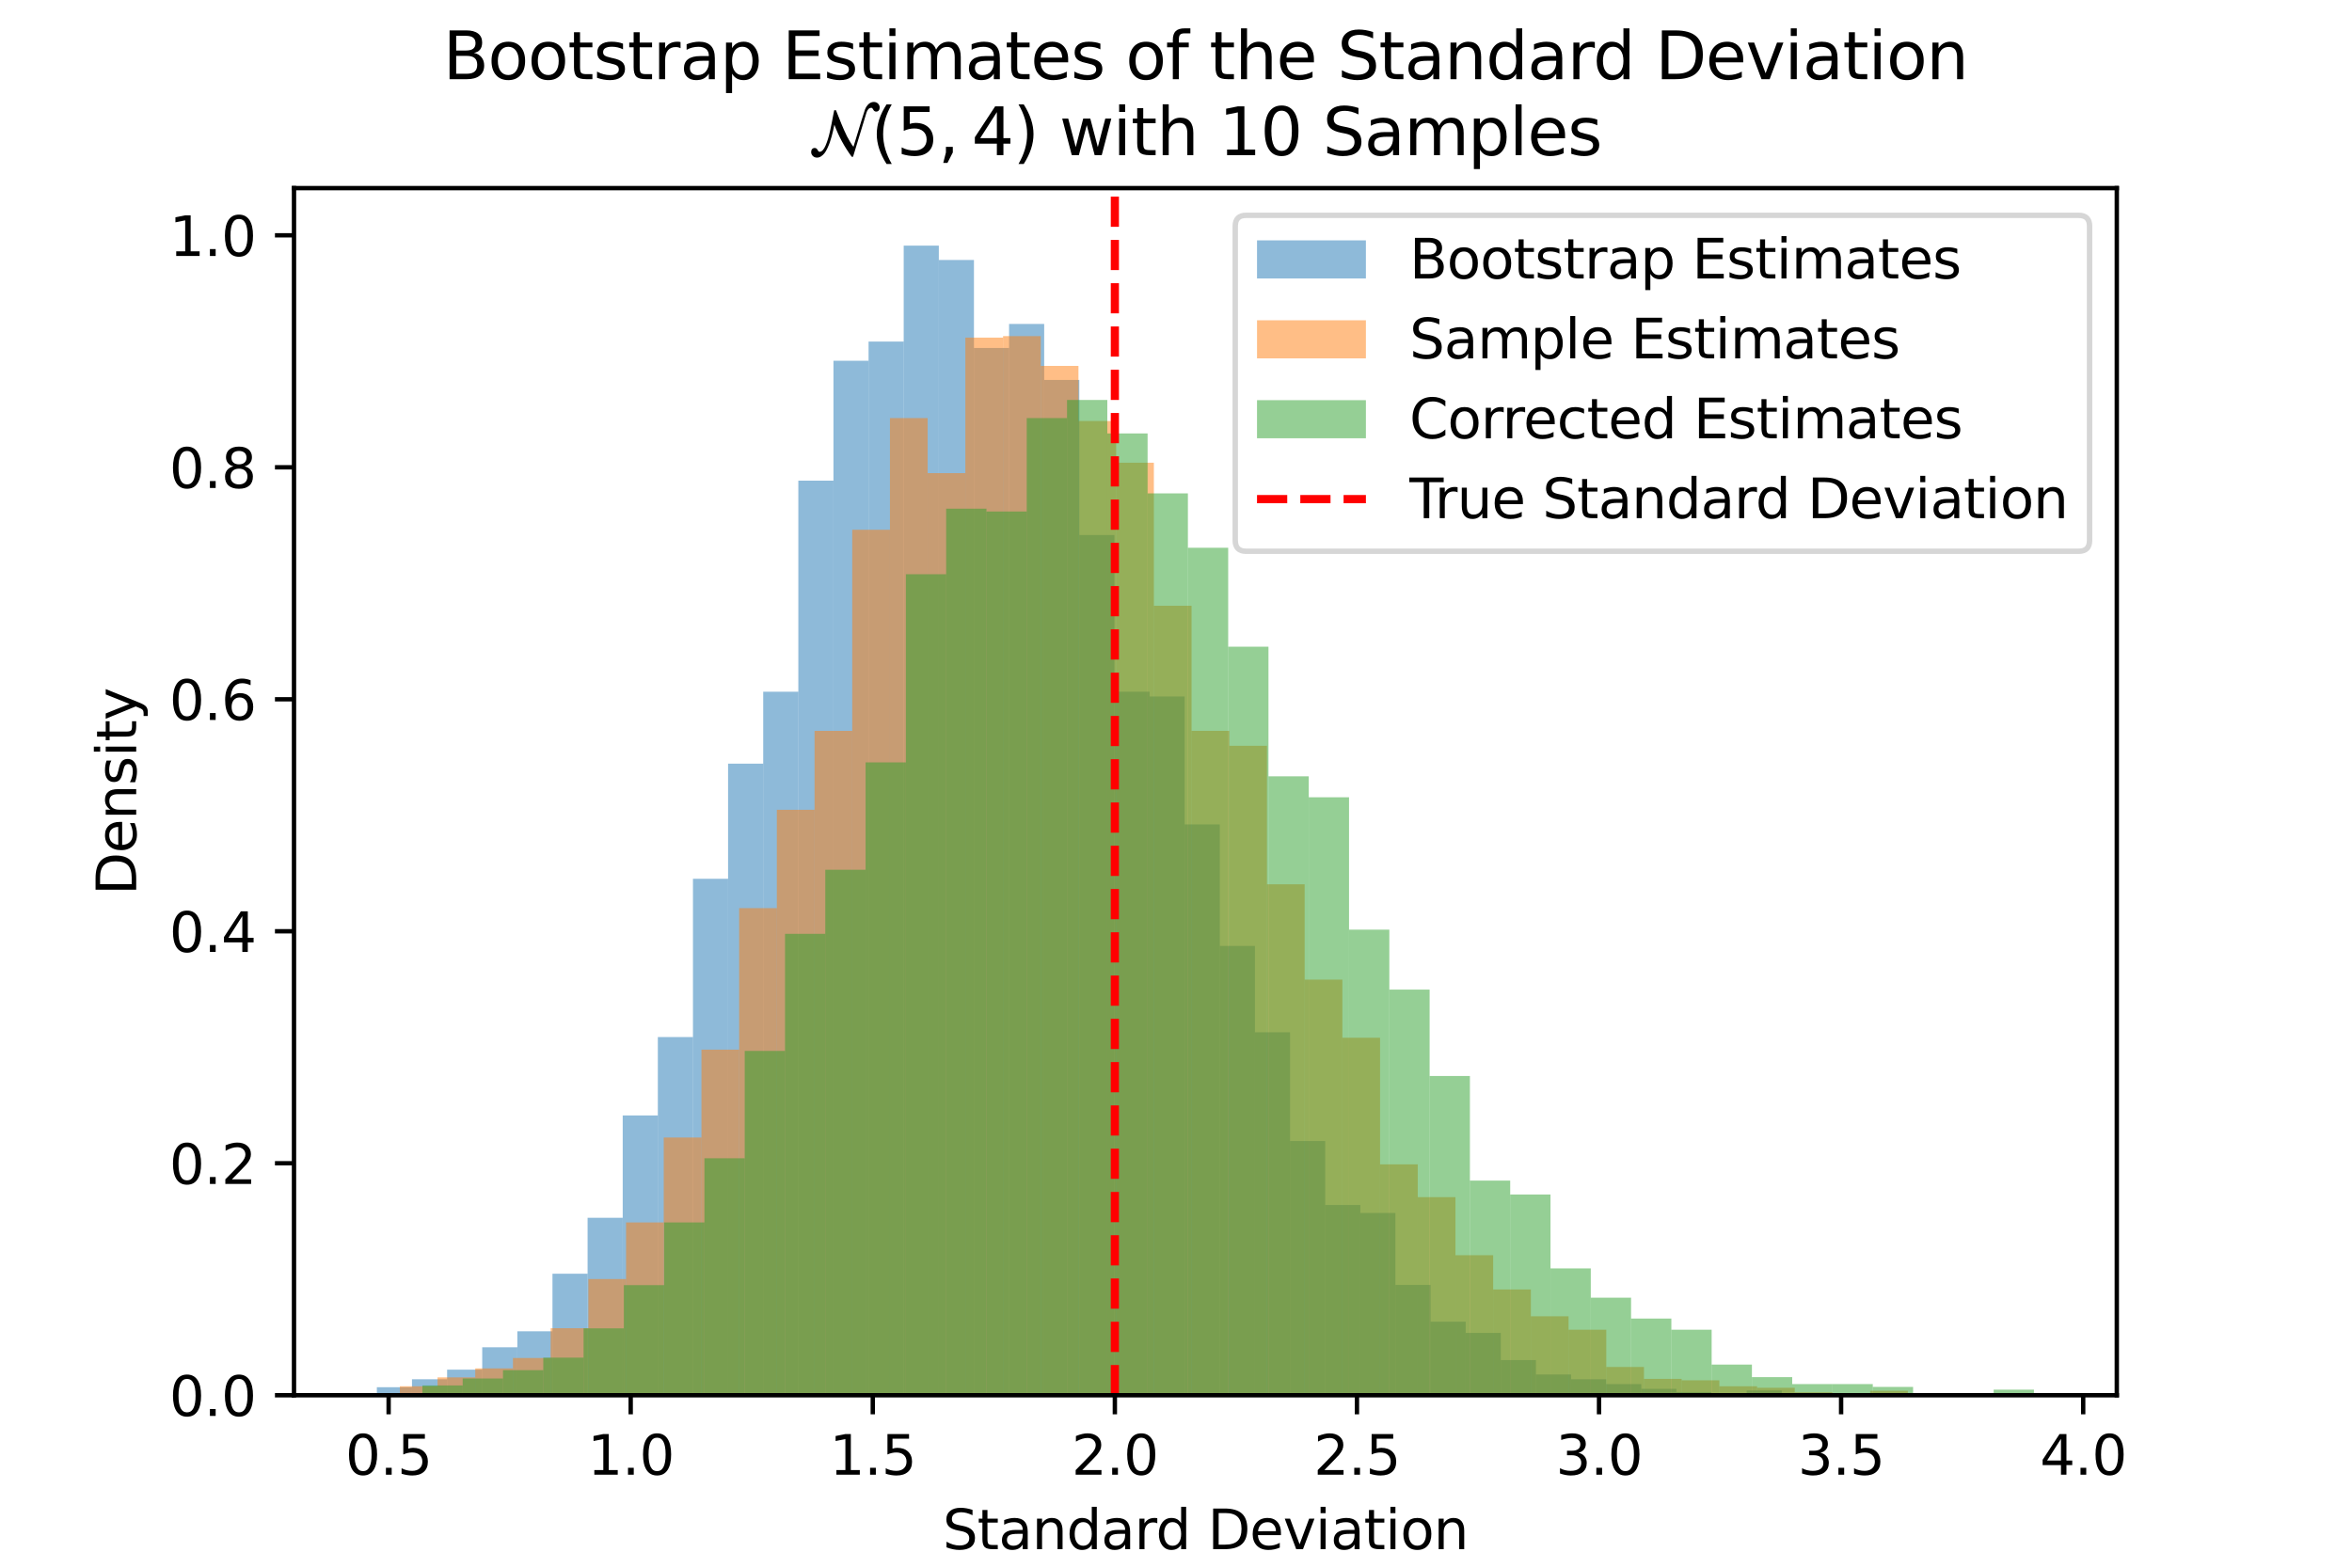 <?xml version="1.0" encoding="utf-8" standalone="no"?>
<!DOCTYPE svg PUBLIC "-//W3C//DTD SVG 1.1//EN"
  "http://www.w3.org/Graphics/SVG/1.1/DTD/svg11.dtd">
<svg xmlns:xlink="http://www.w3.org/1999/xlink" width="432pt" height="288pt" viewBox="0 0 432 288" xmlns="http://www.w3.org/2000/svg" version="1.1">
 <defs>
  <style type="text/css">*{stroke-linejoin: round; stroke-linecap: butt}</style>
 </defs>
 <g id="figure_1">
  <g id="patch_1">
   <path d="M 0 288 
L 432 288 
L 432 0 
L 0 0 
z
" style="fill: #ffffff"/>
  </g>
  <g id="axes_1">
   <g id="patch_2">
    <path d="M 54 256.32 
L 388.8 256.32 
L 388.8 34.56 
L 54 34.56 
z
" style="fill: #ffffff"/>
   </g>
   <g id="patch_3">
    <path d="M 69.218 256.32 
L 75.669 256.32 
L 75.669 254.851 
L 69.218 254.851 
z
" clip-path="url(#pfde75bc1d4)" style="fill: #1f77b4; opacity: 0.5"/>
   </g>
   <g id="patch_4">
    <path d="M 75.669 256.32 
L 82.121 256.32 
L 82.121 253.383 
L 75.669 253.383 
z
" clip-path="url(#pfde75bc1d4)" style="fill: #1f77b4; opacity: 0.5"/>
   </g>
   <g id="patch_5">
    <path d="M 82.121 256.32 
L 88.572 256.32 
L 88.572 251.62 
L 82.121 251.62 
z
" clip-path="url(#pfde75bc1d4)" style="fill: #1f77b4; opacity: 0.5"/>
   </g>
   <g id="patch_6">
    <path d="M 88.572 256.32 
L 95.023 256.32 
L 95.023 247.508 
L 88.572 247.508 
z
" clip-path="url(#pfde75bc1d4)" style="fill: #1f77b4; opacity: 0.5"/>
   </g>
   <g id="patch_7">
    <path d="M 95.023 256.32 
L 101.474 256.32 
L 101.474 244.57 
L 95.023 244.57 
z
" clip-path="url(#pfde75bc1d4)" style="fill: #1f77b4; opacity: 0.5"/>
   </g>
   <g id="patch_8">
    <path d="M 101.474 256.32 
L 107.925 256.32 
L 107.925 233.996 
L 101.474 233.996 
z
" clip-path="url(#pfde75bc1d4)" style="fill: #1f77b4; opacity: 0.5"/>
   </g>
   <g id="patch_9">
    <path d="M 107.925 256.32 
L 114.377 256.32 
L 114.377 223.715 
L 107.925 223.715 
z
" clip-path="url(#pfde75bc1d4)" style="fill: #1f77b4; opacity: 0.5"/>
   </g>
   <g id="patch_10">
    <path d="M 114.377 256.32 
L 120.828 256.32 
L 120.828 204.915 
L 114.377 204.915 
z
" clip-path="url(#pfde75bc1d4)" style="fill: #1f77b4; opacity: 0.5"/>
   </g>
   <g id="patch_11">
    <path d="M 120.828 256.32 
L 127.279 256.32 
L 127.279 190.522 
L 120.828 190.522 
z
" clip-path="url(#pfde75bc1d4)" style="fill: #1f77b4; opacity: 0.5"/>
   </g>
   <g id="patch_12">
    <path d="M 127.279 256.32 
L 133.73 256.32 
L 133.73 161.442 
L 127.279 161.442 
z
" clip-path="url(#pfde75bc1d4)" style="fill: #1f77b4; opacity: 0.5"/>
   </g>
   <g id="patch_13">
    <path d="M 133.73 256.32 
L 140.181 256.32 
L 140.181 140.292 
L 133.73 140.292 
z
" clip-path="url(#pfde75bc1d4)" style="fill: #1f77b4; opacity: 0.5"/>
   </g>
   <g id="patch_14">
    <path d="M 140.181 256.32 
L 146.633 256.32 
L 146.633 127.074 
L 140.181 127.074 
z
" clip-path="url(#pfde75bc1d4)" style="fill: #1f77b4; opacity: 0.5"/>
   </g>
   <g id="patch_15">
    <path d="M 146.633 256.32 
L 153.084 256.32 
L 153.084 88.3 
L 146.633 88.3 
z
" clip-path="url(#pfde75bc1d4)" style="fill: #1f77b4; opacity: 0.5"/>
   </g>
   <g id="patch_16">
    <path d="M 153.084 256.32 
L 159.535 256.32 
L 159.535 66.269 
L 153.084 66.269 
z
" clip-path="url(#pfde75bc1d4)" style="fill: #1f77b4; opacity: 0.5"/>
   </g>
   <g id="patch_17">
    <path d="M 159.535 256.32 
L 165.986 256.32 
L 165.986 62.744 
L 159.535 62.744 
z
" clip-path="url(#pfde75bc1d4)" style="fill: #1f77b4; opacity: 0.5"/>
   </g>
   <g id="patch_18">
    <path d="M 165.986 256.32 
L 172.437 256.32 
L 172.437 45.12 
L 165.986 45.12 
z
" clip-path="url(#pfde75bc1d4)" style="fill: #1f77b4; opacity: 0.5"/>
   </g>
   <g id="patch_19">
    <path d="M 172.437 256.32 
L 178.889 256.32 
L 178.889 47.764 
L 172.437 47.764 
z
" clip-path="url(#pfde75bc1d4)" style="fill: #1f77b4; opacity: 0.5"/>
   </g>
   <g id="patch_20">
    <path d="M 178.889 256.32 
L 185.34 256.32 
L 185.34 63.919 
L 178.889 63.919 
z
" clip-path="url(#pfde75bc1d4)" style="fill: #1f77b4; opacity: 0.5"/>
   </g>
   <g id="patch_21">
    <path d="M 185.34 256.32 
L 191.791 256.32 
L 191.791 59.513 
L 185.34 59.513 
z
" clip-path="url(#pfde75bc1d4)" style="fill: #1f77b4; opacity: 0.5"/>
   </g>
   <g id="patch_22">
    <path d="M 191.791 256.32 
L 198.242 256.32 
L 198.242 69.794 
L 191.791 69.794 
z
" clip-path="url(#pfde75bc1d4)" style="fill: #1f77b4; opacity: 0.5"/>
   </g>
   <g id="patch_23">
    <path d="M 198.242 256.32 
L 204.693 256.32 
L 204.693 98.287 
L 198.242 98.287 
z
" clip-path="url(#pfde75bc1d4)" style="fill: #1f77b4; opacity: 0.5"/>
   </g>
   <g id="patch_24">
    <path d="M 204.693 256.32 
L 211.145 256.32 
L 211.145 127.074 
L 204.693 127.074 
z
" clip-path="url(#pfde75bc1d4)" style="fill: #1f77b4; opacity: 0.5"/>
   </g>
   <g id="patch_25">
    <path d="M 211.145 256.32 
L 217.596 256.32 
L 217.596 127.955 
L 211.145 127.955 
z
" clip-path="url(#pfde75bc1d4)" style="fill: #1f77b4; opacity: 0.5"/>
   </g>
   <g id="patch_26">
    <path d="M 217.596 256.32 
L 224.047 256.32 
L 224.047 151.454 
L 217.596 151.454 
z
" clip-path="url(#pfde75bc1d4)" style="fill: #1f77b4; opacity: 0.5"/>
   </g>
   <g id="patch_27">
    <path d="M 224.047 256.32 
L 230.498 256.32 
L 230.498 173.779 
L 224.047 173.779 
z
" clip-path="url(#pfde75bc1d4)" style="fill: #1f77b4; opacity: 0.5"/>
   </g>
   <g id="patch_28">
    <path d="M 230.498 256.32 
L 236.949 256.32 
L 236.949 189.641 
L 230.498 189.641 
z
" clip-path="url(#pfde75bc1d4)" style="fill: #1f77b4; opacity: 0.5"/>
   </g>
   <g id="patch_29">
    <path d="M 236.949 256.32 
L 243.401 256.32 
L 243.401 209.615 
L 236.949 209.615 
z
" clip-path="url(#pfde75bc1d4)" style="fill: #1f77b4; opacity: 0.5"/>
   </g>
   <g id="patch_30">
    <path d="M 243.401 256.32 
L 249.852 256.32 
L 249.852 221.365 
L 243.401 221.365 
z
" clip-path="url(#pfde75bc1d4)" style="fill: #1f77b4; opacity: 0.5"/>
   </g>
   <g id="patch_31">
    <path d="M 249.852 256.32 
L 256.303 256.32 
L 256.303 222.833 
L 249.852 222.833 
z
" clip-path="url(#pfde75bc1d4)" style="fill: #1f77b4; opacity: 0.5"/>
   </g>
   <g id="patch_32">
    <path d="M 256.303 256.32 
L 262.754 256.32 
L 262.754 236.052 
L 256.303 236.052 
z
" clip-path="url(#pfde75bc1d4)" style="fill: #1f77b4; opacity: 0.5"/>
   </g>
   <g id="patch_33">
    <path d="M 262.754 256.32 
L 269.205 256.32 
L 269.205 242.808 
L 262.754 242.808 
z
" clip-path="url(#pfde75bc1d4)" style="fill: #1f77b4; opacity: 0.5"/>
   </g>
   <g id="patch_34">
    <path d="M 269.205 256.32 
L 275.657 256.32 
L 275.657 244.864 
L 269.205 244.864 
z
" clip-path="url(#pfde75bc1d4)" style="fill: #1f77b4; opacity: 0.5"/>
   </g>
   <g id="patch_35">
    <path d="M 275.657 256.32 
L 282.108 256.32 
L 282.108 249.858 
L 275.657 249.858 
z
" clip-path="url(#pfde75bc1d4)" style="fill: #1f77b4; opacity: 0.5"/>
   </g>
   <g id="patch_36">
    <path d="M 282.108 256.32 
L 288.559 256.32 
L 288.559 252.501 
L 282.108 252.501 
z
" clip-path="url(#pfde75bc1d4)" style="fill: #1f77b4; opacity: 0.5"/>
   </g>
   <g id="patch_37">
    <path d="M 288.559 256.32 
L 295.01 256.32 
L 295.01 253.383 
L 288.559 253.383 
z
" clip-path="url(#pfde75bc1d4)" style="fill: #1f77b4; opacity: 0.5"/>
   </g>
   <g id="patch_38">
    <path d="M 295.01 256.32 
L 301.461 256.32 
L 301.461 254.264 
L 295.01 254.264 
z
" clip-path="url(#pfde75bc1d4)" style="fill: #1f77b4; opacity: 0.5"/>
   </g>
   <g id="patch_39">
    <path d="M 301.461 256.32 
L 307.912 256.32 
L 307.912 255.145 
L 301.461 255.145 
z
" clip-path="url(#pfde75bc1d4)" style="fill: #1f77b4; opacity: 0.5"/>
   </g>
   <g id="patch_40">
    <path d="M 307.912 256.32 
L 314.364 256.32 
L 314.364 255.733 
L 307.912 255.733 
z
" clip-path="url(#pfde75bc1d4)" style="fill: #1f77b4; opacity: 0.5"/>
   </g>
   <g id="patch_41">
    <path d="M 314.364 256.32 
L 320.815 256.32 
L 320.815 256.026 
L 314.364 256.026 
z
" clip-path="url(#pfde75bc1d4)" style="fill: #1f77b4; opacity: 0.5"/>
   </g>
   <g id="patch_42">
    <path d="M 320.815 256.32 
L 327.266 256.32 
L 327.266 255.439 
L 320.815 255.439 
z
" clip-path="url(#pfde75bc1d4)" style="fill: #1f77b4; opacity: 0.5"/>
   </g>
   <g id="patch_43">
    <path d="M 73.442 256.32 
L 80.366 256.32 
L 80.366 254.678 
L 73.442 254.678 
z
" clip-path="url(#pfde75bc1d4)" style="fill: #ff7f0e; opacity: 0.5"/>
   </g>
   <g id="patch_44">
    <path d="M 80.366 256.32 
L 87.291 256.32 
L 87.291 253.036 
L 80.366 253.036 
z
" clip-path="url(#pfde75bc1d4)" style="fill: #ff7f0e; opacity: 0.5"/>
   </g>
   <g id="patch_45">
    <path d="M 87.291 256.32 
L 94.215 256.32 
L 94.215 251.394 
L 87.291 251.394 
z
" clip-path="url(#pfde75bc1d4)" style="fill: #ff7f0e; opacity: 0.5"/>
   </g>
   <g id="patch_46">
    <path d="M 94.215 256.32 
L 101.14 256.32 
L 101.14 249.478 
L 94.215 249.478 
z
" clip-path="url(#pfde75bc1d4)" style="fill: #ff7f0e; opacity: 0.5"/>
   </g>
   <g id="patch_47">
    <path d="M 101.14 256.32 
L 108.065 256.32 
L 108.065 244.005 
L 101.14 244.005 
z
" clip-path="url(#pfde75bc1d4)" style="fill: #ff7f0e; opacity: 0.5"/>
   </g>
   <g id="patch_48">
    <path d="M 108.065 256.32 
L 114.989 256.32 
L 114.989 234.974 
L 108.065 234.974 
z
" clip-path="url(#pfde75bc1d4)" style="fill: #ff7f0e; opacity: 0.5"/>
   </g>
   <g id="patch_49">
    <path d="M 114.989 256.32 
L 121.914 256.32 
L 121.914 224.575 
L 114.989 224.575 
z
" clip-path="url(#pfde75bc1d4)" style="fill: #ff7f0e; opacity: 0.5"/>
   </g>
   <g id="patch_50">
    <path d="M 121.914 256.32 
L 128.838 256.32 
L 128.838 208.977 
L 121.914 208.977 
z
" clip-path="url(#pfde75bc1d4)" style="fill: #ff7f0e; opacity: 0.5"/>
   </g>
   <g id="patch_51">
    <path d="M 128.838 256.32 
L 135.763 256.32 
L 135.763 192.831 
L 128.838 192.831 
z
" clip-path="url(#pfde75bc1d4)" style="fill: #ff7f0e; opacity: 0.5"/>
   </g>
   <g id="patch_52">
    <path d="M 135.763 256.32 
L 142.687 256.32 
L 142.687 166.833 
L 135.763 166.833 
z
" clip-path="url(#pfde75bc1d4)" style="fill: #ff7f0e; opacity: 0.5"/>
   </g>
   <g id="patch_53">
    <path d="M 142.687 256.32 
L 149.612 256.32 
L 149.612 148.771 
L 142.687 148.771 
z
" clip-path="url(#pfde75bc1d4)" style="fill: #ff7f0e; opacity: 0.5"/>
   </g>
   <g id="patch_54">
    <path d="M 149.612 256.32 
L 156.536 256.32 
L 156.536 134.267 
L 149.612 134.267 
z
" clip-path="url(#pfde75bc1d4)" style="fill: #ff7f0e; opacity: 0.5"/>
   </g>
   <g id="patch_55">
    <path d="M 156.536 256.32 
L 163.461 256.32 
L 163.461 97.323 
L 156.536 97.323 
z
" clip-path="url(#pfde75bc1d4)" style="fill: #ff7f0e; opacity: 0.5"/>
   </g>
   <g id="patch_56">
    <path d="M 163.461 256.32 
L 170.386 256.32 
L 170.386 76.798 
L 163.461 76.798 
z
" clip-path="url(#pfde75bc1d4)" style="fill: #ff7f0e; opacity: 0.5"/>
   </g>
   <g id="patch_57">
    <path d="M 170.386 256.32 
L 177.31 256.32 
L 177.31 86.924 
L 170.386 86.924 
z
" clip-path="url(#pfde75bc1d4)" style="fill: #ff7f0e; opacity: 0.5"/>
   </g>
   <g id="patch_58">
    <path d="M 177.31 256.32 
L 184.235 256.32 
L 184.235 62.02 
L 177.31 62.02 
z
" clip-path="url(#pfde75bc1d4)" style="fill: #ff7f0e; opacity: 0.5"/>
   </g>
   <g id="patch_59">
    <path d="M 184.235 256.32 
L 191.159 256.32 
L 191.159 61.747 
L 184.235 61.747 
z
" clip-path="url(#pfde75bc1d4)" style="fill: #ff7f0e; opacity: 0.5"/>
   </g>
   <g id="patch_60">
    <path d="M 191.159 256.32 
L 198.084 256.32 
L 198.084 67.22 
L 191.159 67.22 
z
" clip-path="url(#pfde75bc1d4)" style="fill: #ff7f0e; opacity: 0.5"/>
   </g>
   <g id="patch_61">
    <path d="M 198.084 256.32 
L 205.008 256.32 
L 205.008 77.345 
L 198.084 77.345 
z
" clip-path="url(#pfde75bc1d4)" style="fill: #ff7f0e; opacity: 0.5"/>
   </g>
   <g id="patch_62">
    <path d="M 205.008 256.32 
L 211.933 256.32 
L 211.933 85.008 
L 205.008 85.008 
z
" clip-path="url(#pfde75bc1d4)" style="fill: #ff7f0e; opacity: 0.5"/>
   </g>
   <g id="patch_63">
    <path d="M 211.933 256.32 
L 218.857 256.32 
L 218.857 111.279 
L 211.933 111.279 
z
" clip-path="url(#pfde75bc1d4)" style="fill: #ff7f0e; opacity: 0.5"/>
   </g>
   <g id="patch_64">
    <path d="M 218.857 256.32 
L 225.782 256.32 
L 225.782 134.267 
L 218.857 134.267 
z
" clip-path="url(#pfde75bc1d4)" style="fill: #ff7f0e; opacity: 0.5"/>
   </g>
   <g id="patch_65">
    <path d="M 225.782 256.32 
L 232.707 256.32 
L 232.707 137.004 
L 225.782 137.004 
z
" clip-path="url(#pfde75bc1d4)" style="fill: #ff7f0e; opacity: 0.5"/>
   </g>
   <g id="patch_66">
    <path d="M 232.707 256.32 
L 239.631 256.32 
L 239.631 162.454 
L 232.707 162.454 
z
" clip-path="url(#pfde75bc1d4)" style="fill: #ff7f0e; opacity: 0.5"/>
   </g>
   <g id="patch_67">
    <path d="M 239.631 256.32 
L 246.556 256.32 
L 246.556 179.968 
L 239.631 179.968 
z
" clip-path="url(#pfde75bc1d4)" style="fill: #ff7f0e; opacity: 0.5"/>
   </g>
   <g id="patch_68">
    <path d="M 246.556 256.32 
L 253.48 256.32 
L 253.48 190.641 
L 246.556 190.641 
z
" clip-path="url(#pfde75bc1d4)" style="fill: #ff7f0e; opacity: 0.5"/>
   </g>
   <g id="patch_69">
    <path d="M 253.48 256.32 
L 260.405 256.32 
L 260.405 213.902 
L 253.48 213.902 
z
" clip-path="url(#pfde75bc1d4)" style="fill: #ff7f0e; opacity: 0.5"/>
   </g>
   <g id="patch_70">
    <path d="M 260.405 256.32 
L 267.329 256.32 
L 267.329 219.923 
L 260.405 219.923 
z
" clip-path="url(#pfde75bc1d4)" style="fill: #ff7f0e; opacity: 0.5"/>
   </g>
   <g id="patch_71">
    <path d="M 267.329 256.32 
L 274.254 256.32 
L 274.254 230.596 
L 267.329 230.596 
z
" clip-path="url(#pfde75bc1d4)" style="fill: #ff7f0e; opacity: 0.5"/>
   </g>
   <g id="patch_72">
    <path d="M 274.254 256.32 
L 281.178 256.32 
L 281.178 236.89 
L 274.254 236.89 
z
" clip-path="url(#pfde75bc1d4)" style="fill: #ff7f0e; opacity: 0.5"/>
   </g>
   <g id="patch_73">
    <path d="M 281.178 256.32 
L 288.103 256.32 
L 288.103 241.816 
L 281.178 241.816 
z
" clip-path="url(#pfde75bc1d4)" style="fill: #ff7f0e; opacity: 0.5"/>
   </g>
   <g id="patch_74">
    <path d="M 288.103 256.32 
L 295.028 256.32 
L 295.028 244.279 
L 288.103 244.279 
z
" clip-path="url(#pfde75bc1d4)" style="fill: #ff7f0e; opacity: 0.5"/>
   </g>
   <g id="patch_75">
    <path d="M 295.028 256.32 
L 301.952 256.32 
L 301.952 251.12 
L 295.028 251.12 
z
" clip-path="url(#pfde75bc1d4)" style="fill: #ff7f0e; opacity: 0.5"/>
   </g>
   <g id="patch_76">
    <path d="M 301.952 256.32 
L 308.877 256.32 
L 308.877 253.31 
L 301.952 253.31 
z
" clip-path="url(#pfde75bc1d4)" style="fill: #ff7f0e; opacity: 0.5"/>
   </g>
   <g id="patch_77">
    <path d="M 308.877 256.32 
L 315.801 256.32 
L 315.801 253.583 
L 308.877 253.583 
z
" clip-path="url(#pfde75bc1d4)" style="fill: #ff7f0e; opacity: 0.5"/>
   </g>
   <g id="patch_78">
    <path d="M 315.801 256.32 
L 322.726 256.32 
L 322.726 254.678 
L 315.801 254.678 
z
" clip-path="url(#pfde75bc1d4)" style="fill: #ff7f0e; opacity: 0.5"/>
   </g>
   <g id="patch_79">
    <path d="M 322.726 256.32 
L 329.65 256.32 
L 329.65 254.952 
L 322.726 254.952 
z
" clip-path="url(#pfde75bc1d4)" style="fill: #ff7f0e; opacity: 0.5"/>
   </g>
   <g id="patch_80">
    <path d="M 329.65 256.32 
L 336.575 256.32 
L 336.575 255.773 
L 329.65 255.773 
z
" clip-path="url(#pfde75bc1d4)" style="fill: #ff7f0e; opacity: 0.5"/>
   </g>
   <g id="patch_81">
    <path d="M 336.575 256.32 
L 343.499 256.32 
L 343.499 256.046 
L 336.575 256.046 
z
" clip-path="url(#pfde75bc1d4)" style="fill: #ff7f0e; opacity: 0.5"/>
   </g>
   <g id="patch_82">
    <path d="M 343.499 256.32 
L 350.424 256.32 
L 350.424 255.499 
L 343.499 255.499 
z
" clip-path="url(#pfde75bc1d4)" style="fill: #ff7f0e; opacity: 0.5"/>
   </g>
   <g id="patch_83">
    <path d="M 77.586 256.32 
L 84.986 256.32 
L 84.986 254.527 
L 77.586 254.527 
z
" clip-path="url(#pfde75bc1d4)" style="fill: #2ca02c; opacity: 0.5"/>
   </g>
   <g id="patch_84">
    <path d="M 84.986 256.32 
L 92.386 256.32 
L 92.386 253.247 
L 84.986 253.247 
z
" clip-path="url(#pfde75bc1d4)" style="fill: #2ca02c; opacity: 0.5"/>
   </g>
   <g id="patch_85">
    <path d="M 92.386 256.32 
L 99.786 256.32 
L 99.786 251.711 
L 92.386 251.711 
z
" clip-path="url(#pfde75bc1d4)" style="fill: #2ca02c; opacity: 0.5"/>
   </g>
   <g id="patch_86">
    <path d="M 99.786 256.32 
L 107.186 256.32 
L 107.186 249.406 
L 99.786 249.406 
z
" clip-path="url(#pfde75bc1d4)" style="fill: #2ca02c; opacity: 0.5"/>
   </g>
   <g id="patch_87">
    <path d="M 107.186 256.32 
L 114.586 256.32 
L 114.586 244.028 
L 107.186 244.028 
z
" clip-path="url(#pfde75bc1d4)" style="fill: #2ca02c; opacity: 0.5"/>
   </g>
   <g id="patch_88">
    <path d="M 114.586 256.32 
L 121.985 256.32 
L 121.985 236.089 
L 114.586 236.089 
z
" clip-path="url(#pfde75bc1d4)" style="fill: #2ca02c; opacity: 0.5"/>
   </g>
   <g id="patch_89">
    <path d="M 121.985 256.32 
L 129.385 256.32 
L 129.385 224.566 
L 121.985 224.566 
z
" clip-path="url(#pfde75bc1d4)" style="fill: #2ca02c; opacity: 0.5"/>
   </g>
   <g id="patch_90">
    <path d="M 129.385 256.32 
L 136.785 256.32 
L 136.785 212.786 
L 129.385 212.786 
z
" clip-path="url(#pfde75bc1d4)" style="fill: #2ca02c; opacity: 0.5"/>
   </g>
   <g id="patch_91">
    <path d="M 136.785 256.32 
L 144.185 256.32 
L 144.185 193.068 
L 136.785 193.068 
z
" clip-path="url(#pfde75bc1d4)" style="fill: #2ca02c; opacity: 0.5"/>
   </g>
   <g id="patch_92">
    <path d="M 144.185 256.32 
L 151.585 256.32 
L 151.585 171.557 
L 144.185 171.557 
z
" clip-path="url(#pfde75bc1d4)" style="fill: #2ca02c; opacity: 0.5"/>
   </g>
   <g id="patch_93">
    <path d="M 151.585 256.32 
L 158.985 256.32 
L 158.985 159.777 
L 151.585 159.777 
z
" clip-path="url(#pfde75bc1d4)" style="fill: #2ca02c; opacity: 0.5"/>
   </g>
   <g id="patch_94">
    <path d="M 158.985 256.32 
L 166.385 256.32 
L 166.385 140.059 
L 158.985 140.059 
z
" clip-path="url(#pfde75bc1d4)" style="fill: #2ca02c; opacity: 0.5"/>
   </g>
   <g id="patch_95">
    <path d="M 166.385 256.32 
L 173.785 256.32 
L 173.785 105.487 
L 166.385 105.487 
z
" clip-path="url(#pfde75bc1d4)" style="fill: #2ca02c; opacity: 0.5"/>
   </g>
   <g id="patch_96">
    <path d="M 173.785 256.32 
L 181.185 256.32 
L 181.185 93.452 
L 173.785 93.452 
z
" clip-path="url(#pfde75bc1d4)" style="fill: #2ca02c; opacity: 0.5"/>
   </g>
   <g id="patch_97">
    <path d="M 181.185 256.32 
L 188.584 256.32 
L 188.584 93.964 
L 181.185 93.964 
z
" clip-path="url(#pfde75bc1d4)" style="fill: #2ca02c; opacity: 0.5"/>
   </g>
   <g id="patch_98">
    <path d="M 188.584 256.32 
L 195.984 256.32 
L 195.984 76.806 
L 188.584 76.806 
z
" clip-path="url(#pfde75bc1d4)" style="fill: #2ca02c; opacity: 0.5"/>
   </g>
   <g id="patch_99">
    <path d="M 195.984 256.32 
L 203.384 256.32 
L 203.384 73.477 
L 195.984 73.477 
z
" clip-path="url(#pfde75bc1d4)" style="fill: #2ca02c; opacity: 0.5"/>
   </g>
   <g id="patch_100">
    <path d="M 203.384 256.32 
L 210.784 256.32 
L 210.784 79.623 
L 203.384 79.623 
z
" clip-path="url(#pfde75bc1d4)" style="fill: #2ca02c; opacity: 0.5"/>
   </g>
   <g id="patch_101">
    <path d="M 210.784 256.32 
L 218.184 256.32 
L 218.184 90.635 
L 210.784 90.635 
z
" clip-path="url(#pfde75bc1d4)" style="fill: #2ca02c; opacity: 0.5"/>
   </g>
   <g id="patch_102">
    <path d="M 218.184 256.32 
L 225.584 256.32 
L 225.584 100.622 
L 218.184 100.622 
z
" clip-path="url(#pfde75bc1d4)" style="fill: #2ca02c; opacity: 0.5"/>
   </g>
   <g id="patch_103">
    <path d="M 225.584 256.32 
L 232.984 256.32 
L 232.984 118.804 
L 225.584 118.804 
z
" clip-path="url(#pfde75bc1d4)" style="fill: #2ca02c; opacity: 0.5"/>
   </g>
   <g id="patch_104">
    <path d="M 232.984 256.32 
L 240.384 256.32 
L 240.384 142.619 
L 232.984 142.619 
z
" clip-path="url(#pfde75bc1d4)" style="fill: #2ca02c; opacity: 0.5"/>
   </g>
   <g id="patch_105">
    <path d="M 240.384 256.32 
L 247.784 256.32 
L 247.784 146.461 
L 240.384 146.461 
z
" clip-path="url(#pfde75bc1d4)" style="fill: #2ca02c; opacity: 0.5"/>
   </g>
   <g id="patch_106">
    <path d="M 247.784 256.32 
L 255.184 256.32 
L 255.184 170.788 
L 247.784 170.788 
z
" clip-path="url(#pfde75bc1d4)" style="fill: #2ca02c; opacity: 0.5"/>
   </g>
   <g id="patch_107">
    <path d="M 255.184 256.32 
L 262.583 256.32 
L 262.583 181.8 
L 255.184 181.8 
z
" clip-path="url(#pfde75bc1d4)" style="fill: #2ca02c; opacity: 0.5"/>
   </g>
   <g id="patch_108">
    <path d="M 262.583 256.32 
L 269.983 256.32 
L 269.983 197.677 
L 262.583 197.677 
z
" clip-path="url(#pfde75bc1d4)" style="fill: #2ca02c; opacity: 0.5"/>
   </g>
   <g id="patch_109">
    <path d="M 269.983 256.32 
L 277.383 256.32 
L 277.383 216.883 
L 269.983 216.883 
z
" clip-path="url(#pfde75bc1d4)" style="fill: #2ca02c; opacity: 0.5"/>
   </g>
   <g id="patch_110">
    <path d="M 277.383 256.32 
L 284.783 256.32 
L 284.783 219.444 
L 277.383 219.444 
z
" clip-path="url(#pfde75bc1d4)" style="fill: #2ca02c; opacity: 0.5"/>
   </g>
   <g id="patch_111">
    <path d="M 284.783 256.32 
L 292.183 256.32 
L 292.183 233.016 
L 284.783 233.016 
z
" clip-path="url(#pfde75bc1d4)" style="fill: #2ca02c; opacity: 0.5"/>
   </g>
   <g id="patch_112">
    <path d="M 292.183 256.32 
L 299.583 256.32 
L 299.583 238.394 
L 292.183 238.394 
z
" clip-path="url(#pfde75bc1d4)" style="fill: #2ca02c; opacity: 0.5"/>
   </g>
   <g id="patch_113">
    <path d="M 299.583 256.32 
L 306.983 256.32 
L 306.983 242.235 
L 299.583 242.235 
z
" clip-path="url(#pfde75bc1d4)" style="fill: #2ca02c; opacity: 0.5"/>
   </g>
   <g id="patch_114">
    <path d="M 306.983 256.32 
L 314.383 256.32 
L 314.383 244.284 
L 306.983 244.284 
z
" clip-path="url(#pfde75bc1d4)" style="fill: #2ca02c; opacity: 0.5"/>
   </g>
   <g id="patch_115">
    <path d="M 314.383 256.32 
L 321.783 256.32 
L 321.783 250.686 
L 314.383 250.686 
z
" clip-path="url(#pfde75bc1d4)" style="fill: #2ca02c; opacity: 0.5"/>
   </g>
   <g id="patch_116">
    <path d="M 321.783 256.32 
L 329.182 256.32 
L 329.182 252.991 
L 321.783 252.991 
z
" clip-path="url(#pfde75bc1d4)" style="fill: #2ca02c; opacity: 0.5"/>
   </g>
   <g id="patch_117">
    <path d="M 329.182 256.32 
L 336.582 256.32 
L 336.582 254.271 
L 329.182 254.271 
z
" clip-path="url(#pfde75bc1d4)" style="fill: #2ca02c; opacity: 0.5"/>
   </g>
   <g id="patch_118">
    <path d="M 336.582 256.32 
L 343.982 256.32 
L 343.982 254.271 
L 336.582 254.271 
z
" clip-path="url(#pfde75bc1d4)" style="fill: #2ca02c; opacity: 0.5"/>
   </g>
   <g id="patch_119">
    <path d="M 343.982 256.32 
L 351.382 256.32 
L 351.382 254.784 
L 343.982 254.784 
z
" clip-path="url(#pfde75bc1d4)" style="fill: #2ca02c; opacity: 0.5"/>
   </g>
   <g id="patch_120">
    <path d="M 351.382 256.32 
L 358.782 256.32 
L 358.782 256.32 
L 351.382 256.32 
z
" clip-path="url(#pfde75bc1d4)" style="fill: #2ca02c; opacity: 0.5"/>
   </g>
   <g id="patch_121">
    <path d="M 358.782 256.32 
L 366.182 256.32 
L 366.182 256.064 
L 358.782 256.064 
z
" clip-path="url(#pfde75bc1d4)" style="fill: #2ca02c; opacity: 0.5"/>
   </g>
   <g id="patch_122">
    <path d="M 366.182 256.32 
L 373.582 256.32 
L 373.582 255.296 
L 366.182 255.296 
z
" clip-path="url(#pfde75bc1d4)" style="fill: #2ca02c; opacity: 0.5"/>
   </g>
   <g id="matplotlib.axis_1">
    <g id="xtick_1">
     <g id="line2d_1">
      <defs>
       <path id="m3e74d280e3" d="M 0 0 
L 0 3.5 
" style="stroke: #000000; stroke-width: 0.8"/>
      </defs>
      <g>
       <use xlink:href="#m3e74d280e3" x="71.379" y="256.32" style="stroke: #000000; stroke-width: 0.8"/>
      </g>
     </g>
     <g id="text_1">
      <!-- 0.5 -->
      <g transform="translate(63.428 270.918)scale(0.1 -0.1)">
       <defs>
        <path id="DejaVuSans-30" d="M 2034 4250 
Q 1547 4250 1301 3770 
Q 1056 3291 1056 2328 
Q 1056 1369 1301 889 
Q 1547 409 2034 409 
Q 2525 409 2770 889 
Q 3016 1369 3016 2328 
Q 3016 3291 2770 3770 
Q 2525 4250 2034 4250 
z
M 2034 4750 
Q 2819 4750 3233 4129 
Q 3647 3509 3647 2328 
Q 3647 1150 3233 529 
Q 2819 -91 2034 -91 
Q 1250 -91 836 529 
Q 422 1150 422 2328 
Q 422 3509 836 4129 
Q 1250 4750 2034 4750 
z
" transform="scale(0.016)"/>
        <path id="DejaVuSans-2e" d="M 684 794 
L 1344 794 
L 1344 0 
L 684 0 
L 684 794 
z
" transform="scale(0.016)"/>
        <path id="DejaVuSans-35" d="M 691 4666 
L 3169 4666 
L 3169 4134 
L 1269 4134 
L 1269 2991 
Q 1406 3038 1543 3061 
Q 1681 3084 1819 3084 
Q 2600 3084 3056 2656 
Q 3513 2228 3513 1497 
Q 3513 744 3044 326 
Q 2575 -91 1722 -91 
Q 1428 -91 1123 -41 
Q 819 9 494 109 
L 494 744 
Q 775 591 1075 516 
Q 1375 441 1709 441 
Q 2250 441 2565 725 
Q 2881 1009 2881 1497 
Q 2881 1984 2565 2268 
Q 2250 2553 1709 2553 
Q 1456 2553 1204 2497 
Q 953 2441 691 2322 
L 691 4666 
z
" transform="scale(0.016)"/>
       </defs>
       <use xlink:href="#DejaVuSans-30"/>
       <use xlink:href="#DejaVuSans-2e" x="63.623"/>
       <use xlink:href="#DejaVuSans-35" x="95.41"/>
      </g>
     </g>
    </g>
    <g id="xtick_2">
     <g id="line2d_2">
      <g>
       <use xlink:href="#m3e74d280e3" x="115.843" y="256.32" style="stroke: #000000; stroke-width: 0.8"/>
      </g>
     </g>
     <g id="text_2">
      <!-- 1.0 -->
      <g transform="translate(107.892 270.918)scale(0.1 -0.1)">
       <defs>
        <path id="DejaVuSans-31" d="M 794 531 
L 1825 531 
L 1825 4091 
L 703 3866 
L 703 4441 
L 1819 4666 
L 2450 4666 
L 2450 531 
L 3481 531 
L 3481 0 
L 794 0 
L 794 531 
z
" transform="scale(0.016)"/>
       </defs>
       <use xlink:href="#DejaVuSans-31"/>
       <use xlink:href="#DejaVuSans-2e" x="63.623"/>
       <use xlink:href="#DejaVuSans-30" x="95.41"/>
      </g>
     </g>
    </g>
    <g id="xtick_3">
     <g id="line2d_3">
      <g>
       <use xlink:href="#m3e74d280e3" x="160.307" y="256.32" style="stroke: #000000; stroke-width: 0.8"/>
      </g>
     </g>
     <g id="text_3">
      <!-- 1.5 -->
      <g transform="translate(152.356 270.918)scale(0.1 -0.1)">
       <use xlink:href="#DejaVuSans-31"/>
       <use xlink:href="#DejaVuSans-2e" x="63.623"/>
       <use xlink:href="#DejaVuSans-35" x="95.41"/>
      </g>
     </g>
    </g>
    <g id="xtick_4">
     <g id="line2d_4">
      <g>
       <use xlink:href="#m3e74d280e3" x="204.771" y="256.32" style="stroke: #000000; stroke-width: 0.8"/>
      </g>
     </g>
     <g id="text_4">
      <!-- 2.0 -->
      <g transform="translate(196.82 270.918)scale(0.1 -0.1)">
       <defs>
        <path id="DejaVuSans-32" d="M 1228 531 
L 3431 531 
L 3431 0 
L 469 0 
L 469 531 
Q 828 903 1448 1529 
Q 2069 2156 2228 2338 
Q 2531 2678 2651 2914 
Q 2772 3150 2772 3378 
Q 2772 3750 2511 3984 
Q 2250 4219 1831 4219 
Q 1534 4219 1204 4116 
Q 875 4013 500 3803 
L 500 4441 
Q 881 4594 1212 4672 
Q 1544 4750 1819 4750 
Q 2544 4750 2975 4387 
Q 3406 4025 3406 3419 
Q 3406 3131 3298 2873 
Q 3191 2616 2906 2266 
Q 2828 2175 2409 1742 
Q 1991 1309 1228 531 
z
" transform="scale(0.016)"/>
       </defs>
       <use xlink:href="#DejaVuSans-32"/>
       <use xlink:href="#DejaVuSans-2e" x="63.623"/>
       <use xlink:href="#DejaVuSans-30" x="95.41"/>
      </g>
     </g>
    </g>
    <g id="xtick_5">
     <g id="line2d_5">
      <g>
       <use xlink:href="#m3e74d280e3" x="249.235" y="256.32" style="stroke: #000000; stroke-width: 0.8"/>
      </g>
     </g>
     <g id="text_5">
      <!-- 2.5 -->
      <g transform="translate(241.284 270.918)scale(0.1 -0.1)">
       <use xlink:href="#DejaVuSans-32"/>
       <use xlink:href="#DejaVuSans-2e" x="63.623"/>
       <use xlink:href="#DejaVuSans-35" x="95.41"/>
      </g>
     </g>
    </g>
    <g id="xtick_6">
     <g id="line2d_6">
      <g>
       <use xlink:href="#m3e74d280e3" x="293.699" y="256.32" style="stroke: #000000; stroke-width: 0.8"/>
      </g>
     </g>
     <g id="text_6">
      <!-- 3.0 -->
      <g transform="translate(285.748 270.918)scale(0.1 -0.1)">
       <defs>
        <path id="DejaVuSans-33" d="M 2597 2516 
Q 3050 2419 3304 2112 
Q 3559 1806 3559 1356 
Q 3559 666 3084 287 
Q 2609 -91 1734 -91 
Q 1441 -91 1130 -33 
Q 819 25 488 141 
L 488 750 
Q 750 597 1062 519 
Q 1375 441 1716 441 
Q 2309 441 2620 675 
Q 2931 909 2931 1356 
Q 2931 1769 2642 2001 
Q 2353 2234 1838 2234 
L 1294 2234 
L 1294 2753 
L 1863 2753 
Q 2328 2753 2575 2939 
Q 2822 3125 2822 3475 
Q 2822 3834 2567 4026 
Q 2313 4219 1838 4219 
Q 1578 4219 1281 4162 
Q 984 4106 628 3988 
L 628 4550 
Q 988 4650 1302 4700 
Q 1616 4750 1894 4750 
Q 2613 4750 3031 4423 
Q 3450 4097 3450 3541 
Q 3450 3153 3228 2886 
Q 3006 2619 2597 2516 
z
" transform="scale(0.016)"/>
       </defs>
       <use xlink:href="#DejaVuSans-33"/>
       <use xlink:href="#DejaVuSans-2e" x="63.623"/>
       <use xlink:href="#DejaVuSans-30" x="95.41"/>
      </g>
     </g>
    </g>
    <g id="xtick_7">
     <g id="line2d_7">
      <g>
       <use xlink:href="#m3e74d280e3" x="338.163" y="256.32" style="stroke: #000000; stroke-width: 0.8"/>
      </g>
     </g>
     <g id="text_7">
      <!-- 3.5 -->
      <g transform="translate(330.212 270.918)scale(0.1 -0.1)">
       <use xlink:href="#DejaVuSans-33"/>
       <use xlink:href="#DejaVuSans-2e" x="63.623"/>
       <use xlink:href="#DejaVuSans-35" x="95.41"/>
      </g>
     </g>
    </g>
    <g id="xtick_8">
     <g id="line2d_8">
      <g>
       <use xlink:href="#m3e74d280e3" x="382.627" y="256.32" style="stroke: #000000; stroke-width: 0.8"/>
      </g>
     </g>
     <g id="text_8">
      <!-- 4.0 -->
      <g transform="translate(374.676 270.918)scale(0.1 -0.1)">
       <defs>
        <path id="DejaVuSans-34" d="M 2419 4116 
L 825 1625 
L 2419 1625 
L 2419 4116 
z
M 2253 4666 
L 3047 4666 
L 3047 1625 
L 3713 1625 
L 3713 1100 
L 3047 1100 
L 3047 0 
L 2419 0 
L 2419 1100 
L 313 1100 
L 313 1709 
L 2253 4666 
z
" transform="scale(0.016)"/>
       </defs>
       <use xlink:href="#DejaVuSans-34"/>
       <use xlink:href="#DejaVuSans-2e" x="63.623"/>
       <use xlink:href="#DejaVuSans-30" x="95.41"/>
      </g>
     </g>
    </g>
    <g id="text_9">
     <!-- Standard Deviation -->
     <g transform="translate(173.147 284.597)scale(0.1 -0.1)">
      <defs>
       <path id="DejaVuSans-53" d="M 3425 4513 
L 3425 3897 
Q 3066 4069 2747 4153 
Q 2428 4238 2131 4238 
Q 1616 4238 1336 4038 
Q 1056 3838 1056 3469 
Q 1056 3159 1242 3001 
Q 1428 2844 1947 2747 
L 2328 2669 
Q 3034 2534 3370 2195 
Q 3706 1856 3706 1288 
Q 3706 609 3251 259 
Q 2797 -91 1919 -91 
Q 1588 -91 1214 -16 
Q 841 59 441 206 
L 441 856 
Q 825 641 1194 531 
Q 1563 422 1919 422 
Q 2459 422 2753 634 
Q 3047 847 3047 1241 
Q 3047 1584 2836 1778 
Q 2625 1972 2144 2069 
L 1759 2144 
Q 1053 2284 737 2584 
Q 422 2884 422 3419 
Q 422 4038 858 4394 
Q 1294 4750 2059 4750 
Q 2388 4750 2728 4690 
Q 3069 4631 3425 4513 
z
" transform="scale(0.016)"/>
       <path id="DejaVuSans-74" d="M 1172 4494 
L 1172 3500 
L 2356 3500 
L 2356 3053 
L 1172 3053 
L 1172 1153 
Q 1172 725 1289 603 
Q 1406 481 1766 481 
L 2356 481 
L 2356 0 
L 1766 0 
Q 1100 0 847 248 
Q 594 497 594 1153 
L 594 3053 
L 172 3053 
L 172 3500 
L 594 3500 
L 594 4494 
L 1172 4494 
z
" transform="scale(0.016)"/>
       <path id="DejaVuSans-61" d="M 2194 1759 
Q 1497 1759 1228 1600 
Q 959 1441 959 1056 
Q 959 750 1161 570 
Q 1363 391 1709 391 
Q 2188 391 2477 730 
Q 2766 1069 2766 1631 
L 2766 1759 
L 2194 1759 
z
M 3341 1997 
L 3341 0 
L 2766 0 
L 2766 531 
Q 2569 213 2275 61 
Q 1981 -91 1556 -91 
Q 1019 -91 701 211 
Q 384 513 384 1019 
Q 384 1609 779 1909 
Q 1175 2209 1959 2209 
L 2766 2209 
L 2766 2266 
Q 2766 2663 2505 2880 
Q 2244 3097 1772 3097 
Q 1472 3097 1187 3025 
Q 903 2953 641 2809 
L 641 3341 
Q 956 3463 1253 3523 
Q 1550 3584 1831 3584 
Q 2591 3584 2966 3190 
Q 3341 2797 3341 1997 
z
" transform="scale(0.016)"/>
       <path id="DejaVuSans-6e" d="M 3513 2113 
L 3513 0 
L 2938 0 
L 2938 2094 
Q 2938 2591 2744 2837 
Q 2550 3084 2163 3084 
Q 1697 3084 1428 2787 
Q 1159 2491 1159 1978 
L 1159 0 
L 581 0 
L 581 3500 
L 1159 3500 
L 1159 2956 
Q 1366 3272 1645 3428 
Q 1925 3584 2291 3584 
Q 2894 3584 3203 3211 
Q 3513 2838 3513 2113 
z
" transform="scale(0.016)"/>
       <path id="DejaVuSans-64" d="M 2906 2969 
L 2906 4863 
L 3481 4863 
L 3481 0 
L 2906 0 
L 2906 525 
Q 2725 213 2448 61 
Q 2172 -91 1784 -91 
Q 1150 -91 751 415 
Q 353 922 353 1747 
Q 353 2572 751 3078 
Q 1150 3584 1784 3584 
Q 2172 3584 2448 3432 
Q 2725 3281 2906 2969 
z
M 947 1747 
Q 947 1113 1208 752 
Q 1469 391 1925 391 
Q 2381 391 2643 752 
Q 2906 1113 2906 1747 
Q 2906 2381 2643 2742 
Q 2381 3103 1925 3103 
Q 1469 3103 1208 2742 
Q 947 2381 947 1747 
z
" transform="scale(0.016)"/>
       <path id="DejaVuSans-72" d="M 2631 2963 
Q 2534 3019 2420 3045 
Q 2306 3072 2169 3072 
Q 1681 3072 1420 2755 
Q 1159 2438 1159 1844 
L 1159 0 
L 581 0 
L 581 3500 
L 1159 3500 
L 1159 2956 
Q 1341 3275 1631 3429 
Q 1922 3584 2338 3584 
Q 2397 3584 2469 3576 
Q 2541 3569 2628 3553 
L 2631 2963 
z
" transform="scale(0.016)"/>
       <path id="DejaVuSans-20" transform="scale(0.016)"/>
       <path id="DejaVuSans-44" d="M 1259 4147 
L 1259 519 
L 2022 519 
Q 2988 519 3436 956 
Q 3884 1394 3884 2338 
Q 3884 3275 3436 3711 
Q 2988 4147 2022 4147 
L 1259 4147 
z
M 628 4666 
L 1925 4666 
Q 3281 4666 3915 4102 
Q 4550 3538 4550 2338 
Q 4550 1131 3912 565 
Q 3275 0 1925 0 
L 628 0 
L 628 4666 
z
" transform="scale(0.016)"/>
       <path id="DejaVuSans-65" d="M 3597 1894 
L 3597 1613 
L 953 1613 
Q 991 1019 1311 708 
Q 1631 397 2203 397 
Q 2534 397 2845 478 
Q 3156 559 3463 722 
L 3463 178 
Q 3153 47 2828 -22 
Q 2503 -91 2169 -91 
Q 1331 -91 842 396 
Q 353 884 353 1716 
Q 353 2575 817 3079 
Q 1281 3584 2069 3584 
Q 2775 3584 3186 3129 
Q 3597 2675 3597 1894 
z
M 3022 2063 
Q 3016 2534 2758 2815 
Q 2500 3097 2075 3097 
Q 1594 3097 1305 2825 
Q 1016 2553 972 2059 
L 3022 2063 
z
" transform="scale(0.016)"/>
       <path id="DejaVuSans-76" d="M 191 3500 
L 800 3500 
L 1894 563 
L 2988 3500 
L 3597 3500 
L 2284 0 
L 1503 0 
L 191 3500 
z
" transform="scale(0.016)"/>
       <path id="DejaVuSans-69" d="M 603 3500 
L 1178 3500 
L 1178 0 
L 603 0 
L 603 3500 
z
M 603 4863 
L 1178 4863 
L 1178 4134 
L 603 4134 
L 603 4863 
z
" transform="scale(0.016)"/>
       <path id="DejaVuSans-6f" d="M 1959 3097 
Q 1497 3097 1228 2736 
Q 959 2375 959 1747 
Q 959 1119 1226 758 
Q 1494 397 1959 397 
Q 2419 397 2687 759 
Q 2956 1122 2956 1747 
Q 2956 2369 2687 2733 
Q 2419 3097 1959 3097 
z
M 1959 3584 
Q 2709 3584 3137 3096 
Q 3566 2609 3566 1747 
Q 3566 888 3137 398 
Q 2709 -91 1959 -91 
Q 1206 -91 779 398 
Q 353 888 353 1747 
Q 353 2609 779 3096 
Q 1206 3584 1959 3584 
z
" transform="scale(0.016)"/>
      </defs>
      <use xlink:href="#DejaVuSans-53"/>
      <use xlink:href="#DejaVuSans-74" x="63.477"/>
      <use xlink:href="#DejaVuSans-61" x="102.686"/>
      <use xlink:href="#DejaVuSans-6e" x="163.965"/>
      <use xlink:href="#DejaVuSans-64" x="227.344"/>
      <use xlink:href="#DejaVuSans-61" x="290.82"/>
      <use xlink:href="#DejaVuSans-72" x="352.1"/>
      <use xlink:href="#DejaVuSans-64" x="391.463"/>
      <use xlink:href="#DejaVuSans-20" x="454.939"/>
      <use xlink:href="#DejaVuSans-44" x="486.727"/>
      <use xlink:href="#DejaVuSans-65" x="563.729"/>
      <use xlink:href="#DejaVuSans-76" x="625.252"/>
      <use xlink:href="#DejaVuSans-69" x="684.432"/>
      <use xlink:href="#DejaVuSans-61" x="712.215"/>
      <use xlink:href="#DejaVuSans-74" x="773.494"/>
      <use xlink:href="#DejaVuSans-69" x="812.703"/>
      <use xlink:href="#DejaVuSans-6f" x="840.486"/>
      <use xlink:href="#DejaVuSans-6e" x="901.668"/>
     </g>
    </g>
   </g>
   <g id="matplotlib.axis_2">
    <g id="ytick_1">
     <g id="line2d_9">
      <defs>
       <path id="m7ec72398fe" d="M 0 0 
L -3.5 0 
" style="stroke: #000000; stroke-width: 0.8"/>
      </defs>
      <g>
       <use xlink:href="#m7ec72398fe" x="54" y="256.32" style="stroke: #000000; stroke-width: 0.8"/>
      </g>
     </g>
     <g id="text_10">
      <!-- 0.0 -->
      <g transform="translate(31.097 260.119)scale(0.1 -0.1)">
       <use xlink:href="#DejaVuSans-30"/>
       <use xlink:href="#DejaVuSans-2e" x="63.623"/>
       <use xlink:href="#DejaVuSans-30" x="95.41"/>
      </g>
     </g>
    </g>
    <g id="ytick_2">
     <g id="line2d_10">
      <g>
       <use xlink:href="#m7ec72398fe" x="54" y="213.702" style="stroke: #000000; stroke-width: 0.8"/>
      </g>
     </g>
     <g id="text_11">
      <!-- 0.2 -->
      <g transform="translate(31.097 217.501)scale(0.1 -0.1)">
       <use xlink:href="#DejaVuSans-30"/>
       <use xlink:href="#DejaVuSans-2e" x="63.623"/>
       <use xlink:href="#DejaVuSans-32" x="95.41"/>
      </g>
     </g>
    </g>
    <g id="ytick_3">
     <g id="line2d_11">
      <g>
       <use xlink:href="#m7ec72398fe" x="54" y="171.083" style="stroke: #000000; stroke-width: 0.8"/>
      </g>
     </g>
     <g id="text_12">
      <!-- 0.4 -->
      <g transform="translate(31.097 174.882)scale(0.1 -0.1)">
       <use xlink:href="#DejaVuSans-30"/>
       <use xlink:href="#DejaVuSans-2e" x="63.623"/>
       <use xlink:href="#DejaVuSans-34" x="95.41"/>
      </g>
     </g>
    </g>
    <g id="ytick_4">
     <g id="line2d_12">
      <g>
       <use xlink:href="#m7ec72398fe" x="54" y="128.465" style="stroke: #000000; stroke-width: 0.8"/>
      </g>
     </g>
     <g id="text_13">
      <!-- 0.6 -->
      <g transform="translate(31.097 132.264)scale(0.1 -0.1)">
       <defs>
        <path id="DejaVuSans-36" d="M 2113 2584 
Q 1688 2584 1439 2293 
Q 1191 2003 1191 1497 
Q 1191 994 1439 701 
Q 1688 409 2113 409 
Q 2538 409 2786 701 
Q 3034 994 3034 1497 
Q 3034 2003 2786 2293 
Q 2538 2584 2113 2584 
z
M 3366 4563 
L 3366 3988 
Q 3128 4100 2886 4159 
Q 2644 4219 2406 4219 
Q 1781 4219 1451 3797 
Q 1122 3375 1075 2522 
Q 1259 2794 1537 2939 
Q 1816 3084 2150 3084 
Q 2853 3084 3261 2657 
Q 3669 2231 3669 1497 
Q 3669 778 3244 343 
Q 2819 -91 2113 -91 
Q 1303 -91 875 529 
Q 447 1150 447 2328 
Q 447 3434 972 4092 
Q 1497 4750 2381 4750 
Q 2619 4750 2861 4703 
Q 3103 4656 3366 4563 
z
" transform="scale(0.016)"/>
       </defs>
       <use xlink:href="#DejaVuSans-30"/>
       <use xlink:href="#DejaVuSans-2e" x="63.623"/>
       <use xlink:href="#DejaVuSans-36" x="95.41"/>
      </g>
     </g>
    </g>
    <g id="ytick_5">
     <g id="line2d_13">
      <g>
       <use xlink:href="#m7ec72398fe" x="54" y="85.846" style="stroke: #000000; stroke-width: 0.8"/>
      </g>
     </g>
     <g id="text_14">
      <!-- 0.8 -->
      <g transform="translate(31.097 89.646)scale(0.1 -0.1)">
       <defs>
        <path id="DejaVuSans-38" d="M 2034 2216 
Q 1584 2216 1326 1975 
Q 1069 1734 1069 1313 
Q 1069 891 1326 650 
Q 1584 409 2034 409 
Q 2484 409 2743 651 
Q 3003 894 3003 1313 
Q 3003 1734 2745 1975 
Q 2488 2216 2034 2216 
z
M 1403 2484 
Q 997 2584 770 2862 
Q 544 3141 544 3541 
Q 544 4100 942 4425 
Q 1341 4750 2034 4750 
Q 2731 4750 3128 4425 
Q 3525 4100 3525 3541 
Q 3525 3141 3298 2862 
Q 3072 2584 2669 2484 
Q 3125 2378 3379 2068 
Q 3634 1759 3634 1313 
Q 3634 634 3220 271 
Q 2806 -91 2034 -91 
Q 1263 -91 848 271 
Q 434 634 434 1313 
Q 434 1759 690 2068 
Q 947 2378 1403 2484 
z
M 1172 3481 
Q 1172 3119 1398 2916 
Q 1625 2713 2034 2713 
Q 2441 2713 2670 2916 
Q 2900 3119 2900 3481 
Q 2900 3844 2670 4047 
Q 2441 4250 2034 4250 
Q 1625 4250 1398 4047 
Q 1172 3844 1172 3481 
z
" transform="scale(0.016)"/>
       </defs>
       <use xlink:href="#DejaVuSans-30"/>
       <use xlink:href="#DejaVuSans-2e" x="63.623"/>
       <use xlink:href="#DejaVuSans-38" x="95.41"/>
      </g>
     </g>
    </g>
    <g id="ytick_6">
     <g id="line2d_14">
      <g>
       <use xlink:href="#m7ec72398fe" x="54" y="43.228" style="stroke: #000000; stroke-width: 0.8"/>
      </g>
     </g>
     <g id="text_15">
      <!-- 1.0 -->
      <g transform="translate(31.097 47.027)scale(0.1 -0.1)">
       <use xlink:href="#DejaVuSans-31"/>
       <use xlink:href="#DejaVuSans-2e" x="63.623"/>
       <use xlink:href="#DejaVuSans-30" x="95.41"/>
      </g>
     </g>
    </g>
    <g id="text_16">
     <!-- Density -->
     <g transform="translate(25.017 164.449)rotate(-90)scale(0.1 -0.1)">
      <defs>
       <path id="DejaVuSans-73" d="M 2834 3397 
L 2834 2853 
Q 2591 2978 2328 3040 
Q 2066 3103 1784 3103 
Q 1356 3103 1142 2972 
Q 928 2841 928 2578 
Q 928 2378 1081 2264 
Q 1234 2150 1697 2047 
L 1894 2003 
Q 2506 1872 2764 1633 
Q 3022 1394 3022 966 
Q 3022 478 2636 193 
Q 2250 -91 1575 -91 
Q 1294 -91 989 -36 
Q 684 19 347 128 
L 347 722 
Q 666 556 975 473 
Q 1284 391 1588 391 
Q 1994 391 2212 530 
Q 2431 669 2431 922 
Q 2431 1156 2273 1281 
Q 2116 1406 1581 1522 
L 1381 1569 
Q 847 1681 609 1914 
Q 372 2147 372 2553 
Q 372 3047 722 3315 
Q 1072 3584 1716 3584 
Q 2034 3584 2315 3537 
Q 2597 3491 2834 3397 
z
" transform="scale(0.016)"/>
       <path id="DejaVuSans-79" d="M 2059 -325 
Q 1816 -950 1584 -1140 
Q 1353 -1331 966 -1331 
L 506 -1331 
L 506 -850 
L 844 -850 
Q 1081 -850 1212 -737 
Q 1344 -625 1503 -206 
L 1606 56 
L 191 3500 
L 800 3500 
L 1894 763 
L 2988 3500 
L 3597 3500 
L 2059 -325 
z
" transform="scale(0.016)"/>
      </defs>
      <use xlink:href="#DejaVuSans-44"/>
      <use xlink:href="#DejaVuSans-65" x="77.002"/>
      <use xlink:href="#DejaVuSans-6e" x="138.525"/>
      <use xlink:href="#DejaVuSans-73" x="201.904"/>
      <use xlink:href="#DejaVuSans-69" x="254.004"/>
      <use xlink:href="#DejaVuSans-74" x="281.787"/>
      <use xlink:href="#DejaVuSans-79" x="320.996"/>
     </g>
    </g>
   </g>
   <g id="line2d_15">
    <path d="M 204.771 256.32 
L 204.771 34.56 
" clip-path="url(#pfde75bc1d4)" style="fill: none; stroke-dasharray: 5.55,2.4; stroke-dashoffset: 0; stroke: #ff0000; stroke-width: 1.5"/>
   </g>
   <g id="patch_123">
    <path d="M 54 256.32 
L 54 34.56 
" style="fill: none; stroke: #000000; stroke-width: 0.8; stroke-linejoin: miter; stroke-linecap: square"/>
   </g>
   <g id="patch_124">
    <path d="M 388.8 256.32 
L 388.8 34.56 
" style="fill: none; stroke: #000000; stroke-width: 0.8; stroke-linejoin: miter; stroke-linecap: square"/>
   </g>
   <g id="patch_125">
    <path d="M 54 256.32 
L 388.8 256.32 
" style="fill: none; stroke: #000000; stroke-width: 0.8; stroke-linejoin: miter; stroke-linecap: square"/>
   </g>
   <g id="patch_126">
    <path d="M 54 34.56 
L 388.8 34.56 
" style="fill: none; stroke: #000000; stroke-width: 0.8; stroke-linejoin: miter; stroke-linecap: square"/>
   </g>
   <g id="text_17">
    <!-- Bootstrap Estimates of the Standard Deviation -->
    <g transform="translate(81.37 14.544)scale(0.12 -0.12)">
     <defs>
      <path id="DejaVuSans-42" d="M 1259 2228 
L 1259 519 
L 2272 519 
Q 2781 519 3026 730 
Q 3272 941 3272 1375 
Q 3272 1813 3026 2020 
Q 2781 2228 2272 2228 
L 1259 2228 
z
M 1259 4147 
L 1259 2741 
L 2194 2741 
Q 2656 2741 2882 2914 
Q 3109 3088 3109 3444 
Q 3109 3797 2882 3972 
Q 2656 4147 2194 4147 
L 1259 4147 
z
M 628 4666 
L 2241 4666 
Q 2963 4666 3353 4366 
Q 3744 4066 3744 3513 
Q 3744 3084 3544 2831 
Q 3344 2578 2956 2516 
Q 3422 2416 3680 2098 
Q 3938 1781 3938 1306 
Q 3938 681 3513 340 
Q 3088 0 2303 0 
L 628 0 
L 628 4666 
z
" transform="scale(0.016)"/>
      <path id="DejaVuSans-70" d="M 1159 525 
L 1159 -1331 
L 581 -1331 
L 581 3500 
L 1159 3500 
L 1159 2969 
Q 1341 3281 1617 3432 
Q 1894 3584 2278 3584 
Q 2916 3584 3314 3078 
Q 3713 2572 3713 1747 
Q 3713 922 3314 415 
Q 2916 -91 2278 -91 
Q 1894 -91 1617 61 
Q 1341 213 1159 525 
z
M 3116 1747 
Q 3116 2381 2855 2742 
Q 2594 3103 2138 3103 
Q 1681 3103 1420 2742 
Q 1159 2381 1159 1747 
Q 1159 1113 1420 752 
Q 1681 391 2138 391 
Q 2594 391 2855 752 
Q 3116 1113 3116 1747 
z
" transform="scale(0.016)"/>
      <path id="DejaVuSans-45" d="M 628 4666 
L 3578 4666 
L 3578 4134 
L 1259 4134 
L 1259 2753 
L 3481 2753 
L 3481 2222 
L 1259 2222 
L 1259 531 
L 3634 531 
L 3634 0 
L 628 0 
L 628 4666 
z
" transform="scale(0.016)"/>
      <path id="DejaVuSans-6d" d="M 3328 2828 
Q 3544 3216 3844 3400 
Q 4144 3584 4550 3584 
Q 5097 3584 5394 3201 
Q 5691 2819 5691 2113 
L 5691 0 
L 5113 0 
L 5113 2094 
Q 5113 2597 4934 2840 
Q 4756 3084 4391 3084 
Q 3944 3084 3684 2787 
Q 3425 2491 3425 1978 
L 3425 0 
L 2847 0 
L 2847 2094 
Q 2847 2600 2669 2842 
Q 2491 3084 2119 3084 
Q 1678 3084 1418 2786 
Q 1159 2488 1159 1978 
L 1159 0 
L 581 0 
L 581 3500 
L 1159 3500 
L 1159 2956 
Q 1356 3278 1631 3431 
Q 1906 3584 2284 3584 
Q 2666 3584 2933 3390 
Q 3200 3197 3328 2828 
z
" transform="scale(0.016)"/>
      <path id="DejaVuSans-66" d="M 2375 4863 
L 2375 4384 
L 1825 4384 
Q 1516 4384 1395 4259 
Q 1275 4134 1275 3809 
L 1275 3500 
L 2222 3500 
L 2222 3053 
L 1275 3053 
L 1275 0 
L 697 0 
L 697 3053 
L 147 3053 
L 147 3500 
L 697 3500 
L 697 3744 
Q 697 4328 969 4595 
Q 1241 4863 1831 4863 
L 2375 4863 
z
" transform="scale(0.016)"/>
      <path id="DejaVuSans-68" d="M 3513 2113 
L 3513 0 
L 2938 0 
L 2938 2094 
Q 2938 2591 2744 2837 
Q 2550 3084 2163 3084 
Q 1697 3084 1428 2787 
Q 1159 2491 1159 1978 
L 1159 0 
L 581 0 
L 581 4863 
L 1159 4863 
L 1159 2956 
Q 1366 3272 1645 3428 
Q 1925 3584 2291 3584 
Q 2894 3584 3203 3211 
Q 3513 2838 3513 2113 
z
" transform="scale(0.016)"/>
     </defs>
     <use xlink:href="#DejaVuSans-42"/>
     <use xlink:href="#DejaVuSans-6f" x="68.604"/>
     <use xlink:href="#DejaVuSans-6f" x="129.785"/>
     <use xlink:href="#DejaVuSans-74" x="190.967"/>
     <use xlink:href="#DejaVuSans-73" x="230.176"/>
     <use xlink:href="#DejaVuSans-74" x="282.275"/>
     <use xlink:href="#DejaVuSans-72" x="321.484"/>
     <use xlink:href="#DejaVuSans-61" x="362.598"/>
     <use xlink:href="#DejaVuSans-70" x="423.877"/>
     <use xlink:href="#DejaVuSans-20" x="487.354"/>
     <use xlink:href="#DejaVuSans-45" x="519.141"/>
     <use xlink:href="#DejaVuSans-73" x="582.324"/>
     <use xlink:href="#DejaVuSans-74" x="634.424"/>
     <use xlink:href="#DejaVuSans-69" x="673.633"/>
     <use xlink:href="#DejaVuSans-6d" x="701.416"/>
     <use xlink:href="#DejaVuSans-61" x="798.828"/>
     <use xlink:href="#DejaVuSans-74" x="860.107"/>
     <use xlink:href="#DejaVuSans-65" x="899.316"/>
     <use xlink:href="#DejaVuSans-73" x="960.84"/>
     <use xlink:href="#DejaVuSans-20" x="1012.939"/>
     <use xlink:href="#DejaVuSans-6f" x="1044.727"/>
     <use xlink:href="#DejaVuSans-66" x="1105.908"/>
     <use xlink:href="#DejaVuSans-20" x="1141.113"/>
     <use xlink:href="#DejaVuSans-74" x="1172.9"/>
     <use xlink:href="#DejaVuSans-68" x="1212.109"/>
     <use xlink:href="#DejaVuSans-65" x="1275.488"/>
     <use xlink:href="#DejaVuSans-20" x="1337.012"/>
     <use xlink:href="#DejaVuSans-53" x="1368.799"/>
     <use xlink:href="#DejaVuSans-74" x="1432.275"/>
     <use xlink:href="#DejaVuSans-61" x="1471.484"/>
     <use xlink:href="#DejaVuSans-6e" x="1532.764"/>
     <use xlink:href="#DejaVuSans-64" x="1596.143"/>
     <use xlink:href="#DejaVuSans-61" x="1659.619"/>
     <use xlink:href="#DejaVuSans-72" x="1720.898"/>
     <use xlink:href="#DejaVuSans-64" x="1760.262"/>
     <use xlink:href="#DejaVuSans-20" x="1823.738"/>
     <use xlink:href="#DejaVuSans-44" x="1855.525"/>
     <use xlink:href="#DejaVuSans-65" x="1932.527"/>
     <use xlink:href="#DejaVuSans-76" x="1994.051"/>
     <use xlink:href="#DejaVuSans-69" x="2053.23"/>
     <use xlink:href="#DejaVuSans-61" x="2081.014"/>
     <use xlink:href="#DejaVuSans-74" x="2142.293"/>
     <use xlink:href="#DejaVuSans-69" x="2181.502"/>
     <use xlink:href="#DejaVuSans-6f" x="2209.285"/>
     <use xlink:href="#DejaVuSans-6e" x="2270.467"/>
    </g>
    <!-- $\mathcal{N}(5, 4)$ with 10 Samples -->
    <g transform="translate(148.5 28.56)scale(0.12 -0.12)">
     <defs>
      <path id="STIXNonUnicode-Italic-e23a" d="M 4294 800 
L 4301 800 
Q 5293 4070 5408 4378 
Q 5472 4538 5523 4614 
Q 5830 5088 6253 5088 
Q 6490 5088 6650 4931 
Q 6810 4774 6810 4550 
Q 6810 4378 6720 4272 
Q 6630 4166 6470 4166 
Q 6368 4166 6297 4224 
Q 6227 4282 6198 4349 
Q 6170 4416 6118 4473 
Q 6067 4531 6003 4531 
Q 5939 4531 5881 4508 
Q 5824 4486 5785 4457 
Q 5747 4429 5705 4371 
Q 5664 4314 5638 4275 
Q 5613 4237 5584 4163 
Q 5555 4090 5545 4058 
Q 5536 4026 5510 3952 
Q 5485 3878 5485 3866 
L 4262 -154 
L 4134 -154 
Q 3078 1280 2483 2893 
L 2470 2893 
Q 2406 2579 2358 2361 
Q 2310 2144 2214 1792 
Q 2118 1440 2028 1190 
Q 1939 941 1804 653 
Q 1670 365 1529 185 
Q 1389 6 1203 -115 
Q 1018 -237 813 -237 
Q 576 -237 416 -80 
Q 256 77 256 301 
Q 256 474 345 579 
Q 435 685 595 685 
Q 698 685 768 627 
Q 838 570 867 502 
Q 896 435 947 377 
Q 998 320 1062 320 
Q 1222 320 1369 480 
Q 1517 640 1638 928 
Q 1760 1216 1862 1542 
Q 1965 1869 2057 2288 
Q 2150 2707 2214 3033 
Q 2278 3360 2348 3741 
Q 2419 4122 2458 4294 
L 2630 4294 
Q 2682 4166 2874 3680 
Q 3066 3194 3142 3008 
Q 3219 2822 3392 2422 
Q 3565 2022 3683 1798 
Q 3802 1574 3968 1292 
Q 4134 1011 4294 800 
z
" transform="scale(0.016)"/>
      <path id="DejaVuSans-28" d="M 1984 4856 
Q 1566 4138 1362 3434 
Q 1159 2731 1159 2009 
Q 1159 1288 1364 580 
Q 1569 -128 1984 -844 
L 1484 -844 
Q 1016 -109 783 600 
Q 550 1309 550 2009 
Q 550 2706 781 3412 
Q 1013 4119 1484 4856 
L 1984 4856 
z
" transform="scale(0.016)"/>
      <path id="DejaVuSans-2c" d="M 750 794 
L 1409 794 
L 1409 256 
L 897 -744 
L 494 -744 
L 750 256 
L 750 794 
z
" transform="scale(0.016)"/>
      <path id="DejaVuSans-29" d="M 513 4856 
L 1013 4856 
Q 1481 4119 1714 3412 
Q 1947 2706 1947 2009 
Q 1947 1309 1714 600 
Q 1481 -109 1013 -844 
L 513 -844 
Q 928 -128 1133 580 
Q 1338 1288 1338 2009 
Q 1338 2731 1133 3434 
Q 928 4138 513 4856 
z
" transform="scale(0.016)"/>
      <path id="DejaVuSans-77" d="M 269 3500 
L 844 3500 
L 1563 769 
L 2278 3500 
L 2956 3500 
L 3675 769 
L 4391 3500 
L 4966 3500 
L 4050 0 
L 3372 0 
L 2619 2869 
L 1863 0 
L 1184 0 
L 269 3500 
z
" transform="scale(0.016)"/>
      <path id="DejaVuSans-6c" d="M 603 4863 
L 1178 4863 
L 1178 0 
L 603 0 
L 603 4863 
z
" transform="scale(0.016)"/>
     </defs>
     <use xlink:href="#STIXNonUnicode-Italic-e23a" transform="translate(0 0.5)"/>
     <use xlink:href="#DejaVuSans-28" transform="translate(95.7 0.5)"/>
     <use xlink:href="#DejaVuSans-35" transform="translate(134.714 0.5)"/>
     <use xlink:href="#DejaVuSans-2c" transform="translate(198.337 0.5)"/>
     <use xlink:href="#DejaVuSans-34" transform="translate(249.606 0.5)"/>
     <use xlink:href="#DejaVuSans-29" transform="translate(313.229 0.5)"/>
     <use xlink:href="#DejaVuSans-20" transform="translate(352.243 0.5)"/>
     <use xlink:href="#DejaVuSans-77" transform="translate(384.03 0.5)"/>
     <use xlink:href="#DejaVuSans-69" transform="translate(465.817 0.5)"/>
     <use xlink:href="#DejaVuSans-74" transform="translate(493.6 0.5)"/>
     <use xlink:href="#DejaVuSans-68" transform="translate(532.809 0.5)"/>
     <use xlink:href="#DejaVuSans-20" transform="translate(596.188 0.5)"/>
     <use xlink:href="#DejaVuSans-31" transform="translate(627.975 0.5)"/>
     <use xlink:href="#DejaVuSans-30" transform="translate(691.598 0.5)"/>
     <use xlink:href="#DejaVuSans-20" transform="translate(755.221 0.5)"/>
     <use xlink:href="#DejaVuSans-53" transform="translate(787.009 0.5)"/>
     <use xlink:href="#DejaVuSans-61" transform="translate(850.485 0.5)"/>
     <use xlink:href="#DejaVuSans-6d" transform="translate(911.764 0.5)"/>
     <use xlink:href="#DejaVuSans-70" transform="translate(1009.177 0.5)"/>
     <use xlink:href="#DejaVuSans-6c" transform="translate(1072.653 0.5)"/>
     <use xlink:href="#DejaVuSans-65" transform="translate(1100.436 0.5)"/>
     <use xlink:href="#DejaVuSans-73" transform="translate(1161.96 0.5)"/>
    </g>
   </g>
   <g id="legend_1">
    <g id="patch_127">
     <path d="M 228.881 101.272 
L 381.8 101.272 
Q 383.8 101.272 383.8 99.272 
L 383.8 41.56 
Q 383.8 39.56 381.8 39.56 
L 228.881 39.56 
Q 226.881 39.56 226.881 41.56 
L 226.881 99.272 
Q 226.881 101.272 228.881 101.272 
z
" style="fill: #ffffff; opacity: 0.8; stroke: #cccccc; stroke-linejoin: miter"/>
    </g>
    <g id="patch_128">
     <path d="M 230.881 51.158 
L 250.881 51.158 
L 250.881 44.158 
L 230.881 44.158 
z
" style="fill: #1f77b4; opacity: 0.5"/>
    </g>
    <g id="text_18">
     <!-- Bootstrap Estimates -->
     <g transform="translate(258.881 51.158)scale(0.1 -0.1)">
      <use xlink:href="#DejaVuSans-42"/>
      <use xlink:href="#DejaVuSans-6f" x="68.604"/>
      <use xlink:href="#DejaVuSans-6f" x="129.785"/>
      <use xlink:href="#DejaVuSans-74" x="190.967"/>
      <use xlink:href="#DejaVuSans-73" x="230.176"/>
      <use xlink:href="#DejaVuSans-74" x="282.275"/>
      <use xlink:href="#DejaVuSans-72" x="321.484"/>
      <use xlink:href="#DejaVuSans-61" x="362.598"/>
      <use xlink:href="#DejaVuSans-70" x="423.877"/>
      <use xlink:href="#DejaVuSans-20" x="487.354"/>
      <use xlink:href="#DejaVuSans-45" x="519.141"/>
      <use xlink:href="#DejaVuSans-73" x="582.324"/>
      <use xlink:href="#DejaVuSans-74" x="634.424"/>
      <use xlink:href="#DejaVuSans-69" x="673.633"/>
      <use xlink:href="#DejaVuSans-6d" x="701.416"/>
      <use xlink:href="#DejaVuSans-61" x="798.828"/>
      <use xlink:href="#DejaVuSans-74" x="860.107"/>
      <use xlink:href="#DejaVuSans-65" x="899.316"/>
      <use xlink:href="#DejaVuSans-73" x="960.84"/>
     </g>
    </g>
    <g id="patch_129">
     <path d="M 230.881 65.837 
L 250.881 65.837 
L 250.881 58.837 
L 230.881 58.837 
z
" style="fill: #ff7f0e; opacity: 0.5"/>
    </g>
    <g id="text_19">
     <!-- Sample Estimates -->
     <g transform="translate(258.881 65.837)scale(0.1 -0.1)">
      <use xlink:href="#DejaVuSans-53"/>
      <use xlink:href="#DejaVuSans-61" x="63.477"/>
      <use xlink:href="#DejaVuSans-6d" x="124.756"/>
      <use xlink:href="#DejaVuSans-70" x="222.168"/>
      <use xlink:href="#DejaVuSans-6c" x="285.645"/>
      <use xlink:href="#DejaVuSans-65" x="313.428"/>
      <use xlink:href="#DejaVuSans-20" x="374.951"/>
      <use xlink:href="#DejaVuSans-45" x="406.738"/>
      <use xlink:href="#DejaVuSans-73" x="469.922"/>
      <use xlink:href="#DejaVuSans-74" x="522.021"/>
      <use xlink:href="#DejaVuSans-69" x="561.23"/>
      <use xlink:href="#DejaVuSans-6d" x="589.014"/>
      <use xlink:href="#DejaVuSans-61" x="686.426"/>
      <use xlink:href="#DejaVuSans-74" x="747.705"/>
      <use xlink:href="#DejaVuSans-65" x="786.914"/>
      <use xlink:href="#DejaVuSans-73" x="848.438"/>
     </g>
    </g>
    <g id="patch_130">
     <path d="M 230.881 80.515 
L 250.881 80.515 
L 250.881 73.515 
L 230.881 73.515 
z
" style="fill: #2ca02c; opacity: 0.5"/>
    </g>
    <g id="text_20">
     <!-- Corrected Estimates -->
     <g transform="translate(258.881 80.515)scale(0.1 -0.1)">
      <defs>
       <path id="DejaVuSans-43" d="M 4122 4306 
L 4122 3641 
Q 3803 3938 3442 4084 
Q 3081 4231 2675 4231 
Q 1875 4231 1450 3742 
Q 1025 3253 1025 2328 
Q 1025 1406 1450 917 
Q 1875 428 2675 428 
Q 3081 428 3442 575 
Q 3803 722 4122 1019 
L 4122 359 
Q 3791 134 3420 21 
Q 3050 -91 2638 -91 
Q 1578 -91 968 557 
Q 359 1206 359 2328 
Q 359 3453 968 4101 
Q 1578 4750 2638 4750 
Q 3056 4750 3426 4639 
Q 3797 4528 4122 4306 
z
" transform="scale(0.016)"/>
       <path id="DejaVuSans-63" d="M 3122 3366 
L 3122 2828 
Q 2878 2963 2633 3030 
Q 2388 3097 2138 3097 
Q 1578 3097 1268 2742 
Q 959 2388 959 1747 
Q 959 1106 1268 751 
Q 1578 397 2138 397 
Q 2388 397 2633 464 
Q 2878 531 3122 666 
L 3122 134 
Q 2881 22 2623 -34 
Q 2366 -91 2075 -91 
Q 1284 -91 818 406 
Q 353 903 353 1747 
Q 353 2603 823 3093 
Q 1294 3584 2113 3584 
Q 2378 3584 2631 3529 
Q 2884 3475 3122 3366 
z
" transform="scale(0.016)"/>
      </defs>
      <use xlink:href="#DejaVuSans-43"/>
      <use xlink:href="#DejaVuSans-6f" x="69.824"/>
      <use xlink:href="#DejaVuSans-72" x="131.006"/>
      <use xlink:href="#DejaVuSans-72" x="170.369"/>
      <use xlink:href="#DejaVuSans-65" x="209.232"/>
      <use xlink:href="#DejaVuSans-63" x="270.756"/>
      <use xlink:href="#DejaVuSans-74" x="325.736"/>
      <use xlink:href="#DejaVuSans-65" x="364.945"/>
      <use xlink:href="#DejaVuSans-64" x="426.469"/>
      <use xlink:href="#DejaVuSans-20" x="489.945"/>
      <use xlink:href="#DejaVuSans-45" x="521.732"/>
      <use xlink:href="#DejaVuSans-73" x="584.916"/>
      <use xlink:href="#DejaVuSans-74" x="637.016"/>
      <use xlink:href="#DejaVuSans-69" x="676.225"/>
      <use xlink:href="#DejaVuSans-6d" x="704.008"/>
      <use xlink:href="#DejaVuSans-61" x="801.42"/>
      <use xlink:href="#DejaVuSans-74" x="862.699"/>
      <use xlink:href="#DejaVuSans-65" x="901.908"/>
      <use xlink:href="#DejaVuSans-73" x="963.432"/>
     </g>
    </g>
    <g id="line2d_16">
     <path d="M 230.881 91.693 
L 240.881 91.693 
L 250.881 91.693 
" style="fill: none; stroke-dasharray: 5.55,2.4; stroke-dashoffset: 0; stroke: #ff0000; stroke-width: 1.5"/>
    </g>
    <g id="text_21">
     <!-- True Standard Deviation -->
     <g transform="translate(258.881 95.193)scale(0.1 -0.1)">
      <defs>
       <path id="DejaVuSans-54" d="M -19 4666 
L 3928 4666 
L 3928 4134 
L 2272 4134 
L 2272 0 
L 1638 0 
L 1638 4134 
L -19 4134 
L -19 4666 
z
" transform="scale(0.016)"/>
       <path id="DejaVuSans-75" d="M 544 1381 
L 544 3500 
L 1119 3500 
L 1119 1403 
Q 1119 906 1312 657 
Q 1506 409 1894 409 
Q 2359 409 2629 706 
Q 2900 1003 2900 1516 
L 2900 3500 
L 3475 3500 
L 3475 0 
L 2900 0 
L 2900 538 
Q 2691 219 2414 64 
Q 2138 -91 1772 -91 
Q 1169 -91 856 284 
Q 544 659 544 1381 
z
M 1991 3584 
L 1991 3584 
z
" transform="scale(0.016)"/>
      </defs>
      <use xlink:href="#DejaVuSans-54"/>
      <use xlink:href="#DejaVuSans-72" x="46.334"/>
      <use xlink:href="#DejaVuSans-75" x="87.447"/>
      <use xlink:href="#DejaVuSans-65" x="150.826"/>
      <use xlink:href="#DejaVuSans-20" x="212.35"/>
      <use xlink:href="#DejaVuSans-53" x="244.137"/>
      <use xlink:href="#DejaVuSans-74" x="307.613"/>
      <use xlink:href="#DejaVuSans-61" x="346.822"/>
      <use xlink:href="#DejaVuSans-6e" x="408.102"/>
      <use xlink:href="#DejaVuSans-64" x="471.48"/>
      <use xlink:href="#DejaVuSans-61" x="534.957"/>
      <use xlink:href="#DejaVuSans-72" x="596.236"/>
      <use xlink:href="#DejaVuSans-64" x="635.6"/>
      <use xlink:href="#DejaVuSans-20" x="699.076"/>
      <use xlink:href="#DejaVuSans-44" x="730.863"/>
      <use xlink:href="#DejaVuSans-65" x="807.865"/>
      <use xlink:href="#DejaVuSans-76" x="869.389"/>
      <use xlink:href="#DejaVuSans-69" x="928.568"/>
      <use xlink:href="#DejaVuSans-61" x="956.352"/>
      <use xlink:href="#DejaVuSans-74" x="1017.631"/>
      <use xlink:href="#DejaVuSans-69" x="1056.84"/>
      <use xlink:href="#DejaVuSans-6f" x="1084.623"/>
      <use xlink:href="#DejaVuSans-6e" x="1145.805"/>
     </g>
    </g>
   </g>
  </g>
 </g>
 <defs>
  <clipPath id="pfde75bc1d4">
   <rect x="54" y="34.56" width="334.8" height="221.76"/>
  </clipPath>
 </defs>
</svg>
